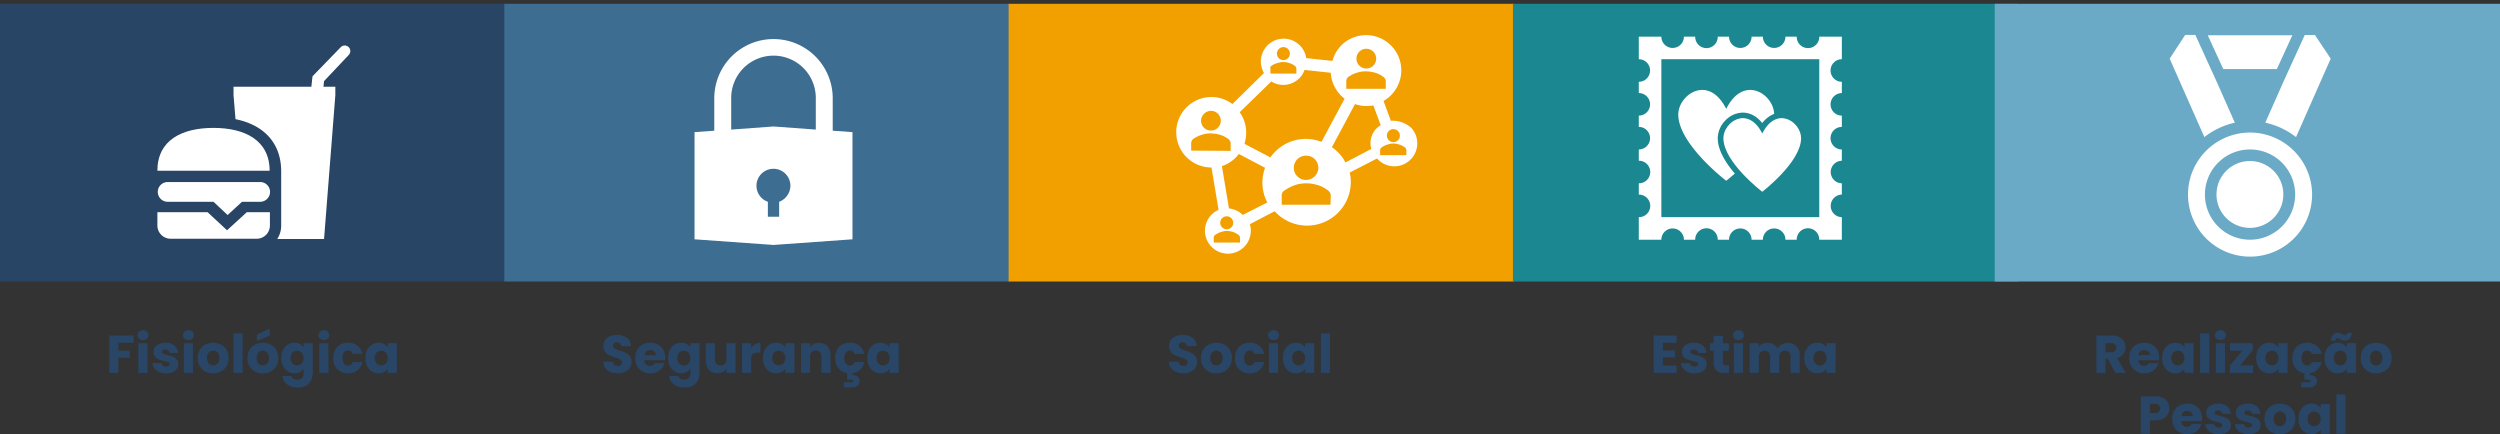 <svg xmlns="http://www.w3.org/2000/svg" xmlns:xlink="http://www.w3.org/1999/xlink" width="920.555" height="159.888" viewBox="0 0 920.555 159.888">
  <rect x="0" y="0" width="920.555" height="159.888" fill="#333333" stroke="none"/>
  <defs>
    <clipPath id="clip-path">
      <rect id="Retângulo_981" data-name="Retângulo 981" width="100.883" height="100.883" transform="translate(0 0)" fill="#fff"/>
    </clipPath>
    <clipPath id="clip-path-3">
      <rect id="Retângulo_983" data-name="Retângulo 983" width="101" height="101" transform="translate(-0.172 0.086)" fill="#fff"/>
    </clipPath>
    <clipPath id="clip-path-5">
      <rect id="Retângulo_985" data-name="Retângulo 985" width="101" height="101" transform="translate(0.14 0.086)" fill="#fff"/>
    </clipPath>
  </defs>
  <g id="Grupo_2199" data-name="Grupo 2199" transform="translate(-1902 1804)">
    <g id="Grupo_2198" data-name="Grupo 2198" transform="translate(1902 -1804)">
      <g id="Grupo_2197" data-name="Grupo 2197">
        <path id="Caminho_1944" data-name="Caminho 1944" d="M0,0H186.051V102.261H0Z" transform="translate(0 1.401)" fill="#284565"/>
        <path id="Caminho_1945" data-name="Caminho 1945" d="M0,0H186.054V102.261H0Z" transform="translate(185.699 1.401)" fill="#3e6d92"/>
        <path id="Caminho_1946" data-name="Caminho 1946" d="M0,0H186.054V102.261H0Z" transform="translate(371.4 1.401)" fill="#f29f00"/>
        <path id="Caminho_1947" data-name="Caminho 1947" d="M0,0H186.054V102.261H0Z" transform="translate(557.097 1.401)" fill="#1b8891"/>
        <path id="Caminho_1948" data-name="Caminho 1948" d="M0,0H186.051V102.261H0Z" transform="translate(734.504 1.401)" fill="#6aaac6"/>
        <g id="Grupo_1288" data-name="Grupo 1288" transform="translate(42.585 1.401)" clip-path="url(#clip-path)">
          <path id="Caminho_1406" data-name="Caminho 1406" d="M48.812,49.241H14.752a3.635,3.635,0,1,0,0,7.269H31.574l5.193,4.882,5.3-4.882h6.749a3.635,3.635,0,0,0,0-7.269" transform="translate(4.46 16.39)" fill="#fff"/>
          <path id="Caminho_1407" data-name="Caminho 1407" d="M36.618,63.818l-7.165-6.646H10.969v4.88a4.875,4.875,0,0,0,4.88,4.882H47.522a4.875,4.875,0,0,0,4.88-4.882v-4.88H43.888Z" transform="translate(4.4 19.572)" fill="#fff"/>
          <path id="Caminho_1408" data-name="Caminho 1408" d="M31.633,35.011c-11.422,0-20.664,4.362-20.664,15.785H52.3c0-11.32-9.243-15.785-20.666-15.785" transform="translate(4.4 10.682)" fill="#fff"/>
          <path id="Caminho_1409" data-name="Caminho 1409" d="M73.347,16.9a2.056,2.056,0,1,0-2.907-2.907l-10.384,10.7-.416,3.842H30.979v3.115l.727,8.827C42.4,42.654,48.528,49.507,48.528,59.685V79.727a8.969,8.969,0,0,1-1.454,4.882H64.312l4.154-52.963V28.531H64.1l.207-2.076Z" transform="translate(12.427 2)" fill="#fff"/>
        </g>
        <g id="Grupo_1290" data-name="Grupo 1290" transform="translate(233.939 1.401)" clip-path="url(#clip-path)">
          <path id="Caminho_1410" data-name="Caminho 1410" d="M133.957,69.184v5.5H129.8v-5.5a6.249,6.249,0,1,1,8.307-5.918,6.426,6.426,0,0,1-4.153,5.918M116.3,31.073a15.577,15.577,0,1,1,31.153,0V42.6l-15.577-1.143L116.3,42.6Zm37.384,11.942V31.073a21.807,21.807,0,1,0-43.614,0V43.015l-7.269.52V83l29.075,2.076L160.956,83V43.535Z" transform="translate(-80.997 3.716)" fill="#fff"/>
        </g>
        <g id="Grupo_1292" data-name="Grupo 1292" transform="translate(425.95 2.802)" clip-path="url(#clip-path-3)">
          <path id="Caminho_1411" data-name="Caminho 1411" d="M264.713,38.747h-.935l-2.7-7.269A12.972,12.972,0,0,0,248.41,8.838a12.658,12.658,0,0,0-6.127,7.893l-9.657-1.038a8.406,8.406,0,0,0-16.718,1.247,9.013,9.013,0,0,0,1.142,4.257L205.418,32.62a12.694,12.694,0,0,0-7.684-2.6,12.981,12.981,0,0,0,0,25.962l2.6,15.577a8.441,8.441,0,1,0,11.526,5.3l9.138-4.777a16.1,16.1,0,0,0,28.038-10.7,13.635,13.635,0,0,0-.416-3.531l10.073-5.193a8.46,8.46,0,1,0,12.669-11.215,10.427,10.427,0,0,0-6.646-2.7m0,3.115a2.389,2.389,0,1,1-2.389,2.389,2.35,2.35,0,0,1,2.389-2.389m-9.969-29.6A3.635,3.635,0,1,1,251.11,15.9a3.612,3.612,0,0,1,3.635-3.635m-7.373,11.84a1.98,1.98,0,0,1,.727-1.454,10.994,10.994,0,0,1,3.531-1.662,9.613,9.613,0,0,1,3.011-.415,14.061,14.061,0,0,1,3.011.415,9.419,9.419,0,0,1,3.531,1.765,1.985,1.985,0,0,1,.727,1.454v2.8H247.371ZM224.215,11.643a2.388,2.388,0,1,1-2.389,2.388,2.415,2.415,0,0,1,2.389-2.388m-4.882,7.788a1.094,1.094,0,0,1,.52-.935,6.985,6.985,0,0,1,2.389-1.038,6.412,6.412,0,0,1,3.946,0,6.743,6.743,0,0,1,2.284,1.142,1.24,1.24,0,0,1,.52.935v1.871h-9.554V19.431ZM197.527,35.112a3.635,3.635,0,1,1-3.635,3.635,3.751,3.751,0,0,1,3.635-3.635m-7.269,14.642v-2.8a1.983,1.983,0,0,1,.727-1.454,11.027,11.027,0,0,1,3.529-1.66,9.582,9.582,0,0,1,3.012-.416,13.972,13.972,0,0,1,3.011.416,9.418,9.418,0,0,1,3.531,1.765,1.985,1.985,0,0,1,.727,1.453v2.8Zm17.964,33.855h-9.657V81.74a1.089,1.089,0,0,1,.518-.935,7.216,7.216,0,0,1,2.389-1.142,6.384,6.384,0,0,1,3.946,0,6.736,6.736,0,0,1,2.285,1.142,1.238,1.238,0,0,1,.518.935Zm-7.269-7.269a2.389,2.389,0,1,1,2.389,2.388,2.413,2.413,0,0,1-2.389-2.388m8.307-2.907a8.62,8.62,0,0,0-5.088-2.389l-2.6-15.577A12.874,12.874,0,0,0,207.807,51l9.657,5.088a15.69,15.69,0,0,0,.831,12.773Zm10.177-21.185-9.553-4.985a13.849,13.849,0,0,0,.624-4.153,12.819,12.819,0,0,0-2.389-7.478l11.631-11.318a8.385,8.385,0,0,0,11.526-2.7A10.361,10.361,0,0,0,232,20.054l9.658,1.038a12.961,12.961,0,0,0,5.088,9.554l-8.515,15.889a15.882,15.882,0,0,0-18.8,5.711m17.654,3.842a4.522,4.522,0,0,1-4.569,4.465,4.465,4.465,0,0,1,0-8.931h.1a4.432,4.432,0,0,1,4.465,4.465m4.465,13.6H223.591V66.267a2.038,2.038,0,0,1,.935-1.765,17.185,17.185,0,0,1,4.362-2.182,13.737,13.737,0,0,1,7.477,0,11.509,11.509,0,0,1,4.362,2.182,2.5,2.5,0,0,1,.935,1.765ZM256.3,47.262a5.882,5.882,0,0,0,.311,1.869l-9.553,4.985a15.253,15.253,0,0,0-4.985-5.607L250.59,32.62a11.839,11.839,0,0,0,4.258.727,20.2,20.2,0,0,0,2.493-.207l2.7,7.269a7.49,7.49,0,0,0-3.738,6.853m13.188,4.154h-9.658V49.547a1.091,1.091,0,0,1,.52-.935,7.216,7.216,0,0,1,2.389-1.142,6.384,6.384,0,0,1,3.946,0,6.718,6.718,0,0,1,2.284,1.142,1.237,1.237,0,0,1,.52.935Z" transform="translate(-177.589 2.896)" fill="#fff"/>
        </g>
        <g id="Grupo_1294" data-name="Grupo 1294" transform="translate(589.94 0)" clip-path="url(#clip-path)">
          <path id="Caminho_1412" data-name="Caminho 1412" d="M348.133,76.1H289.981V17.942h58.152Zm4.156-41.538a4.153,4.153,0,0,1,4.153-4.154V26.251a4.154,4.154,0,0,1,0-8.309V9.635h-8.309a4.154,4.154,0,1,1-8.307,0h-4.152a4.154,4.154,0,1,1-8.309,0h-4.154a4.153,4.153,0,1,1-8.306,0h-4.154a4.154,4.154,0,1,1-8.307,0H298.29a4.154,4.154,0,1,1-8.309,0h-8.307v8.307a4.154,4.154,0,0,1,0,8.309V30.4a4.154,4.154,0,0,1,0,8.309v4.153a4.154,4.154,0,0,1,0,8.309v4.153a4.154,4.154,0,1,1,0,8.307V67.79a4.154,4.154,0,1,1,0,8.307v8.309h8.307a4.154,4.154,0,1,1,8.309,0h4.153a4.154,4.154,0,1,1,8.307,0H314.9a4.153,4.153,0,1,1,8.306,0h4.154a4.154,4.154,0,1,1,8.309,0h4.152a4.154,4.154,0,1,1,8.307,0h8.309V76.1a4.154,4.154,0,0,1,0-8.307V63.635a4.154,4.154,0,0,1,0-8.307V51.175a4.154,4.154,0,0,1,0-8.309V38.713a4.153,4.153,0,0,1-4.153-4.154" transform="translate(-268.175 3.865)" fill="#fff"/>
          <path id="Caminho_1413" data-name="Caminho 1413" d="M318.218,36.7c-5.306-10.52-14.31-4.216-14.31,1.723,0,8.838,14.31,19.731,14.31,19.731s14.3-10.935,14.3-19.731c0-5.939-9-12.243-14.3-1.723" transform="translate(-259.256 12.457)" fill="#fff"/>
          <path id="Caminho_1414" data-name="Caminho 1414" d="M306.588,41.4a9.544,9.544,0,0,1,2.721-6.449,9.128,9.128,0,0,1,6.511-2.969c1.672,0,4.537.57,7.154,3.852a10.065,10.065,0,0,1,4.383-3.374c-.228-7.208-11.174-14.7-17.654-1.85-6.542-12.98-17.653-5.191-17.653,2.078,0,10.9,17.653,24.4,17.653,24.4s1.3-1.038,3.178-2.658c-3.322-3.874-6.293-8.589-6.293-13.033" transform="translate(-264.013 9.482)" fill="#fff"/>
        </g>
        <g id="Grupo_1296" data-name="Grupo 1296" transform="translate(777.637 2.802)" clip-path="url(#clip-path-5)">
          <path id="Caminho_1415" data-name="Caminho 1415" d="M417.823,40.319a12.306,12.306,0,1,0,12.253,12.358,12.276,12.276,0,0,0-12.253-12.358" transform="translate(-366.94 16.174)" fill="#fff"/>
          <path id="Caminho_1416" data-name="Caminho 1416" d="M420.856,32.833A22.846,22.846,0,1,0,443.7,55.679a22.912,22.912,0,0,0-22.846-22.846m0,39.462a16.616,16.616,0,1,1,16.615-16.616,16.664,16.664,0,0,1-16.615,16.616" transform="translate(-369.973 13.171)" fill="#fff"/>
          <path id="Caminho_1417" data-name="Caminho 1417" d="M418.318,39.485a28.36,28.36,0,0,1,11.317,5.3l12.774-28.869-5.816-8.724h-3.738l-8.1,17.758Z" transform="translate(-361.827 2.884)" fill="#fff"/>
          <path id="Caminho_1418" data-name="Caminho 1418" d="M417.181,39.485l-6.438-14.538-8.1-17.758H398.9l-5.711,8.724,12.773,28.869a28.686,28.686,0,0,1,11.215-5.3" transform="translate(-371.905 2.884)" fill="#fff"/>
          <path id="Caminho_1419" data-name="Caminho 1419" d="M428.64,19.725l5.711-12.462H403.2l5.712,12.462Z" transform="translate(-367.892 2.914)" fill="#fff"/>
        </g>
        <path id="Caminho_1949" data-name="Caminho 1949" d="M12.679,5.913V8.6H7.068v2.9h4.2v2.609h-4.2v5.571H3.714V5.913ZM16.131,7.6a2.033,2.033,0,0,1-1.442-.52A1.684,1.684,0,0,1,14.13,5.8a1.706,1.706,0,0,1,.559-1.3,2.033,2.033,0,0,1,1.442-.52,2.006,2.006,0,0,1,1.422.52,1.706,1.706,0,0,1,.559,1.3,1.684,1.684,0,0,1-.559,1.285A2.006,2.006,0,0,1,16.131,7.6ZM17.8,8.738V19.684H14.444V8.738Zm6.885,11.1a6.291,6.291,0,0,1-2.55-.49,4.355,4.355,0,0,1-1.765-1.344,3.534,3.534,0,0,1-.726-1.913h3.315a1.274,1.274,0,0,0,.53.922,1.874,1.874,0,0,0,1.157.353,1.652,1.652,0,0,0,.971-.245.751.751,0,0,0,.343-.638.736.736,0,0,0-.49-.7,9.907,9.907,0,0,0-1.589-.5,14.918,14.918,0,0,1-1.962-.579,3.389,3.389,0,0,1-1.354-.961A2.619,2.619,0,0,1,20,11.975a3.014,3.014,0,0,1,.52-1.716,3.5,3.5,0,0,1,1.53-1.226,5.859,5.859,0,0,1,2.4-.451A4.817,4.817,0,0,1,27.695,9.6a3.969,3.969,0,0,1,1.363,2.707h-3.1a1.336,1.336,0,0,0-.5-.9,1.735,1.735,0,0,0-1.108-.333,1.532,1.532,0,0,0-.9.226.72.72,0,0,0-.314.618.754.754,0,0,0,.5.706,8.012,8.012,0,0,0,1.559.471,17.061,17.061,0,0,1,1.981.618,3.418,3.418,0,0,1,1.344.981,2.775,2.775,0,0,1,.6,1.814,2.88,2.88,0,0,1-.539,1.716,3.568,3.568,0,0,1-1.55,1.187A5.927,5.927,0,0,1,24.684,19.841ZM32.863,7.6a2.033,2.033,0,0,1-1.442-.52A1.684,1.684,0,0,1,30.863,5.8a1.706,1.706,0,0,1,.559-1.3,2.033,2.033,0,0,1,1.442-.52,2.006,2.006,0,0,1,1.422.52,1.706,1.706,0,0,1,.559,1.3,1.684,1.684,0,0,1-.559,1.285A2.006,2.006,0,0,1,32.863,7.6Zm1.667,1.138V19.684H31.177V8.738Zm7.415,11.1a6.042,6.042,0,0,1-2.893-.687,5.027,5.027,0,0,1-2.02-1.962,5.861,5.861,0,0,1-.736-2.982,5.814,5.814,0,0,1,.745-2.972,5.058,5.058,0,0,1,2.04-1.971,6.481,6.481,0,0,1,5.806,0,5.058,5.058,0,0,1,2.04,1.971,5.814,5.814,0,0,1,.745,2.972,5.755,5.755,0,0,1-.755,2.972,5.107,5.107,0,0,1-2.06,1.971A6.157,6.157,0,0,1,41.946,19.841Zm0-2.9a2.185,2.185,0,0,0,1.638-.706,2.805,2.805,0,0,0,.677-2.02,2.858,2.858,0,0,0-.657-2.02,2.229,2.229,0,0,0-3.246-.01,2.879,2.879,0,0,0-.647,2.03,2.914,2.914,0,0,0,.638,2.02A2.063,2.063,0,0,0,41.946,16.938ZM52.813,5.168V19.684H49.459V5.168Zm7.415,14.673a6.042,6.042,0,0,1-2.893-.687,5.027,5.027,0,0,1-2.02-1.962,5.861,5.861,0,0,1-.736-2.982,5.814,5.814,0,0,1,.745-2.972,5.058,5.058,0,0,1,2.04-1.971,6.481,6.481,0,0,1,5.806,0,5.058,5.058,0,0,1,2.04,1.971,5.814,5.814,0,0,1,.745,2.972,5.755,5.755,0,0,1-.755,2.972,5.107,5.107,0,0,1-2.06,1.971A6.157,6.157,0,0,1,60.228,19.841Zm0-2.9a2.185,2.185,0,0,0,1.638-.706,2.805,2.805,0,0,0,.677-2.02,2.858,2.858,0,0,0-.657-2.02,2.229,2.229,0,0,0-3.246-.01,2.879,2.879,0,0,0-.647,2.03,2.914,2.914,0,0,0,.638,2.02A2.063,2.063,0,0,0,60.228,16.938Zm2.589-11L58.09,7.914V5.6l4.727-2.275ZM71.9,8.581a4.212,4.212,0,0,1,2.03.471,3.468,3.468,0,0,1,1.344,1.236V8.738h3.354V19.664a6.156,6.156,0,0,1-.6,2.736,4.56,4.56,0,0,1-1.824,1.952,5.9,5.9,0,0,1-3.05.726,6.344,6.344,0,0,1-3.943-1.148,4.331,4.331,0,0,1-1.726-3.109H70.8a1.587,1.587,0,0,0,.745.991A2.717,2.717,0,0,0,73,22.175a2.282,2.282,0,0,0,1.658-.6,2.566,2.566,0,0,0,.618-1.913v-1.55A3.72,3.72,0,0,1,73.92,19.36a4.086,4.086,0,0,1-2.02.481,4.485,4.485,0,0,1-2.452-.7,4.812,4.812,0,0,1-1.736-1.981,6.6,6.6,0,0,1-.638-2.972,6.542,6.542,0,0,1,.638-2.962,4.755,4.755,0,0,1,1.736-1.962A4.532,4.532,0,0,1,71.9,8.581Zm3.374,5.63a2.742,2.742,0,0,0-.7-1.981,2.357,2.357,0,0,0-3.394-.01,2.708,2.708,0,0,0-.7,1.971,2.778,2.778,0,0,0,.7,1.991,2.335,2.335,0,0,0,3.394.01A2.742,2.742,0,0,0,75.273,14.211ZM82.747,7.6a2.033,2.033,0,0,1-1.442-.52A1.684,1.684,0,0,1,80.746,5.8a1.706,1.706,0,0,1,.559-1.3,2.033,2.033,0,0,1,1.442-.52,2.006,2.006,0,0,1,1.422.52,1.706,1.706,0,0,1,.559,1.3,1.684,1.684,0,0,1-.559,1.285A2.006,2.006,0,0,1,82.747,7.6Zm1.667,1.138V19.684H81.06V8.738Zm1.765,5.473a6.125,6.125,0,0,1,.7-2.982,4.837,4.837,0,0,1,1.942-1.962,5.815,5.815,0,0,1,2.854-.687A5.427,5.427,0,0,1,95.115,9.66,5.09,5.09,0,0,1,96.93,12.7h-3.57a1.718,1.718,0,0,0-1.746-1.255,1.76,1.76,0,0,0-1.471.716,3.312,3.312,0,0,0-.549,2.05,3.312,3.312,0,0,0,.549,2.05,1.76,1.76,0,0,0,1.471.716,1.718,1.718,0,0,0,1.746-1.255h3.57a5.139,5.139,0,0,1-1.824,3.021,5.371,5.371,0,0,1-3.433,1.1,5.815,5.815,0,0,1-2.854-.687,4.837,4.837,0,0,1-1.942-1.962A6.125,6.125,0,0,1,86.18,14.211Zm11.868-.02a6.542,6.542,0,0,1,.638-2.962,4.755,4.755,0,0,1,1.736-1.962,4.532,4.532,0,0,1,2.452-.687,4.212,4.212,0,0,1,2.03.471,3.468,3.468,0,0,1,1.344,1.236V8.738H109.6V19.684h-3.354v-1.55a3.622,3.622,0,0,1-1.363,1.236,4.212,4.212,0,0,1-2.03.471,4.451,4.451,0,0,1-2.432-.7,4.812,4.812,0,0,1-1.736-1.981A6.6,6.6,0,0,1,98.048,14.191Zm8.2.02a2.742,2.742,0,0,0-.7-1.981,2.357,2.357,0,0,0-3.394-.01,2.708,2.708,0,0,0-.7,1.971,2.778,2.778,0,0,0,.7,1.991,2.335,2.335,0,0,0,3.394.01A2.743,2.743,0,0,0,106.247,14.211Z" transform="translate(36.519 117.629)" fill="#294667"/>
        <path id="Caminho_1950" data-name="Caminho 1950" d="M7.92,19.136a7.084,7.084,0,0,1-2.707-.49A4.412,4.412,0,0,1,3.3,17.194a3.966,3.966,0,0,1-.755-2.315h3.57a1.732,1.732,0,0,0,.53,1.167,1.7,1.7,0,0,0,1.177.4A1.841,1.841,0,0,0,9,16.105a1.148,1.148,0,0,0,.432-.951,1.126,1.126,0,0,0-.343-.843,2.769,2.769,0,0,0-.843-.549,13.569,13.569,0,0,0-1.422-.49,15.485,15.485,0,0,1-2.177-.824,4.023,4.023,0,0,1-1.452-1.216,3.389,3.389,0,0,1-.608-2.1A3.609,3.609,0,0,1,3.977,6.121,5.723,5.723,0,0,1,7.606,5.032a5.789,5.789,0,0,1,3.668,1.089,3.9,3.9,0,0,1,1.491,3.031H9.136A1.419,1.419,0,0,0,8.646,8.1a1.728,1.728,0,0,0-1.157-.383,1.443,1.443,0,0,0-.981.324,1.167,1.167,0,0,0-.373.932,1.155,1.155,0,0,0,.628,1.04,10.29,10.29,0,0,0,1.962.8,18.141,18.141,0,0,1,2.168.863,4.126,4.126,0,0,1,1.442,1.2,3.2,3.2,0,0,1,.608,2.02,3.965,3.965,0,0,1-.6,2.138,4.19,4.19,0,0,1-1.736,1.53A5.943,5.943,0,0,1,7.92,19.136Zm17.4-5.787a8.563,8.563,0,0,1-.059.981H17.669a2.281,2.281,0,0,0,.657,1.559,2.008,2.008,0,0,0,1.422.539,1.763,1.763,0,0,0,1.746-1.059h3.57a4.9,4.9,0,0,1-.991,1.942,4.96,4.96,0,0,1-1.795,1.354,5.765,5.765,0,0,1-2.413.49A5.871,5.871,0,0,1,17,18.469a4.883,4.883,0,0,1-1.962-1.962,6.056,6.056,0,0,1-.706-2.982,6.125,6.125,0,0,1,.7-2.982,4.82,4.82,0,0,1,1.952-1.962A5.912,5.912,0,0,1,19.866,7.9a5.853,5.853,0,0,1,2.825.667,4.789,4.789,0,0,1,1.932,1.9A5.776,5.776,0,0,1,25.319,13.349Zm-3.433-.883a1.725,1.725,0,0,0-.588-1.373,2.166,2.166,0,0,0-1.471-.51,2.125,2.125,0,0,0-1.422.49,2.178,2.178,0,0,0-.716,1.393ZM31.243,7.9a4.212,4.212,0,0,1,2.03.471A3.468,3.468,0,0,1,34.617,9.6V8.053h3.354V18.979a6.156,6.156,0,0,1-.6,2.736,4.56,4.56,0,0,1-1.824,1.952,5.9,5.9,0,0,1-3.05.726,6.344,6.344,0,0,1-3.943-1.148,4.331,4.331,0,0,1-1.726-3.109h3.315a1.587,1.587,0,0,0,.745.991,2.717,2.717,0,0,0,1.452.363,2.282,2.282,0,0,0,1.658-.6,2.566,2.566,0,0,0,.618-1.913v-1.55a3.72,3.72,0,0,1-1.354,1.246,4.086,4.086,0,0,1-2.02.481,4.485,4.485,0,0,1-2.452-.7,4.812,4.812,0,0,1-1.736-1.981,6.6,6.6,0,0,1-.638-2.972,6.542,6.542,0,0,1,.638-2.962,4.755,4.755,0,0,1,1.736-1.962A4.532,4.532,0,0,1,31.243,7.9Zm3.374,5.63a2.742,2.742,0,0,0-.7-1.981,2.357,2.357,0,0,0-3.394-.01,2.708,2.708,0,0,0-.7,1.971,2.778,2.778,0,0,0,.7,1.991,2.335,2.335,0,0,0,3.394.01A2.743,2.743,0,0,0,34.617,13.526Zm16.6-5.473V19H47.858V17.508a3.681,3.681,0,0,1-1.383,1.167,4.22,4.22,0,0,1-1.932.441,4.328,4.328,0,0,1-2.217-.559,3.769,3.769,0,0,1-1.491-1.618,5.507,5.507,0,0,1-.53-2.491V8.053h3.335V14A2.4,2.4,0,0,0,44.21,15.7a2,2,0,0,0,1.53.608,2.019,2.019,0,0,0,1.55-.608A2.4,2.4,0,0,0,47.858,14V8.053ZM56.98,9.877a4.425,4.425,0,0,1,1.471-1.422,3.794,3.794,0,0,1,1.962-.52v3.551H59.49a2.826,2.826,0,0,0-1.883.539,2.4,2.4,0,0,0-.628,1.893V19H53.625V8.053H56.98Zm4.374,3.629a6.542,6.542,0,0,1,.638-2.962,4.755,4.755,0,0,1,1.736-1.962A4.532,4.532,0,0,1,66.18,7.9a4.212,4.212,0,0,1,2.03.471A3.468,3.468,0,0,1,69.554,9.6V8.053h3.354V19H69.554v-1.55a3.622,3.622,0,0,1-1.363,1.236,4.212,4.212,0,0,1-2.03.471,4.451,4.451,0,0,1-2.432-.7,4.812,4.812,0,0,1-1.736-1.981A6.6,6.6,0,0,1,61.354,13.506Zm8.2.02a2.742,2.742,0,0,0-.7-1.981,2.357,2.357,0,0,0-3.394-.01,2.708,2.708,0,0,0-.7,1.971,2.778,2.778,0,0,0,.7,1.991,2.335,2.335,0,0,0,3.394.01A2.742,2.742,0,0,0,69.554,13.526ZM82.01,7.935a3.972,3.972,0,0,1,3.07,1.246A4.859,4.859,0,0,1,86.227,12.6V19H82.892V13.055a2.4,2.4,0,0,0-.569-1.707,2.229,2.229,0,0,0-3.06,0,2.4,2.4,0,0,0-.569,1.707V19H75.34V8.053h3.354V9.5a3.539,3.539,0,0,1,1.373-1.148A4.365,4.365,0,0,1,82.01,7.935Zm11.318,8.356a1.718,1.718,0,0,0,1.746-1.255h3.57a5.22,5.22,0,0,1-1.491,2.727,5.049,5.049,0,0,1-2.785,1.314V19.8a2.944,2.944,0,0,1,1.785.559,1.942,1.942,0,0,1,.765,1.677,1.958,1.958,0,0,1-.8,1.7,3.2,3.2,0,0,1-1.922.579H91.17V22.471h2.57a1.167,1.167,0,0,0,.588-.118.421.421,0,0,0,.2-.392.4.4,0,0,0-.2-.383,1.257,1.257,0,0,0-.588-.108H92.347V19.077a5.029,5.029,0,0,1-3.237-1.795,5.724,5.724,0,0,1-1.216-3.756,6.125,6.125,0,0,1,.7-2.982,4.837,4.837,0,0,1,1.942-1.962A5.815,5.815,0,0,1,93.387,7.9,5.427,5.427,0,0,1,96.83,8.975a5.09,5.09,0,0,1,1.814,3.04h-3.57a1.718,1.718,0,0,0-1.746-1.255,1.76,1.76,0,0,0-1.471.716,3.312,3.312,0,0,0-.549,2.05,3.312,3.312,0,0,0,.549,2.05A1.76,1.76,0,0,0,93.328,16.292Zm6.434-2.785a6.542,6.542,0,0,1,.638-2.962,4.755,4.755,0,0,1,1.736-1.962,4.532,4.532,0,0,1,2.452-.687,4.212,4.212,0,0,1,2.03.471A3.468,3.468,0,0,1,107.962,9.6V8.053h3.354V19h-3.354v-1.55a3.622,3.622,0,0,1-1.363,1.236,4.212,4.212,0,0,1-2.03.471,4.451,4.451,0,0,1-2.432-.7,4.812,4.812,0,0,1-1.736-1.981A6.6,6.6,0,0,1,99.762,13.506Zm8.2.02a2.742,2.742,0,0,0-.7-1.981,2.357,2.357,0,0,0-3.394-.01,2.708,2.708,0,0,0-.7,1.971,2.778,2.778,0,0,0,.7,1.991,2.335,2.335,0,0,0,3.394.01A2.743,2.743,0,0,0,107.962,13.526Z" transform="translate(219.6 118.314)" fill="#294667"/>
        <path id="Caminho_1951" data-name="Caminho 1951" d="M25.581,19.636a7.084,7.084,0,0,1-2.707-.49,4.412,4.412,0,0,1-1.913-1.452,3.966,3.966,0,0,1-.755-2.315h3.57a1.732,1.732,0,0,0,.53,1.167,1.7,1.7,0,0,0,1.177.4,1.841,1.841,0,0,0,1.177-.343,1.148,1.148,0,0,0,.432-.951,1.126,1.126,0,0,0-.343-.843,2.769,2.769,0,0,0-.843-.549,13.568,13.568,0,0,0-1.422-.49,15.485,15.485,0,0,1-2.177-.824,4.023,4.023,0,0,1-1.452-1.216,3.389,3.389,0,0,1-.608-2.1,3.609,3.609,0,0,1,1.393-3.011,5.723,5.723,0,0,1,3.629-1.089,5.789,5.789,0,0,1,3.668,1.089,3.9,3.9,0,0,1,1.491,3.031H26.8a1.419,1.419,0,0,0-.49-1.049,1.728,1.728,0,0,0-1.157-.383,1.443,1.443,0,0,0-.981.324,1.167,1.167,0,0,0-.373.932,1.155,1.155,0,0,0,.628,1.04,10.29,10.29,0,0,0,1.962.8,18.141,18.141,0,0,1,2.168.863,4.127,4.127,0,0,1,1.442,1.2A3.2,3.2,0,0,1,30.6,15.4a3.965,3.965,0,0,1-.6,2.138,4.19,4.19,0,0,1-1.736,1.53A5.943,5.943,0,0,1,25.581,19.636Zm12.064.02a6.042,6.042,0,0,1-2.893-.687,5.027,5.027,0,0,1-2.02-1.962A5.861,5.861,0,0,1,32,14.026a5.814,5.814,0,0,1,.745-2.972,5.058,5.058,0,0,1,2.04-1.971,6.481,6.481,0,0,1,5.806,0,5.058,5.058,0,0,1,2.04,1.971,5.814,5.814,0,0,1,.745,2.972A5.755,5.755,0,0,1,42.617,17a5.107,5.107,0,0,1-2.06,1.971A6.157,6.157,0,0,1,37.645,19.655Zm0-2.9a2.185,2.185,0,0,0,1.638-.706,2.805,2.805,0,0,0,.677-2.02,2.858,2.858,0,0,0-.657-2.02A2.229,2.229,0,0,0,36.056,12a2.879,2.879,0,0,0-.647,2.03,2.914,2.914,0,0,0,.638,2.02A2.063,2.063,0,0,0,37.645,16.752Zm6.846-2.727a6.125,6.125,0,0,1,.7-2.982,4.837,4.837,0,0,1,1.942-1.962A5.815,5.815,0,0,1,49.983,8.4a5.427,5.427,0,0,1,3.443,1.079,5.09,5.09,0,0,1,1.814,3.04H51.67a1.718,1.718,0,0,0-1.746-1.255,1.76,1.76,0,0,0-1.471.716,3.312,3.312,0,0,0-.549,2.05,3.312,3.312,0,0,0,.549,2.05,1.76,1.76,0,0,0,1.471.716,1.718,1.718,0,0,0,1.746-1.255h3.57a5.139,5.139,0,0,1-1.824,3.021,5.371,5.371,0,0,1-3.433,1.1,5.815,5.815,0,0,1-2.854-.687,4.837,4.837,0,0,1-1.942-1.962A6.125,6.125,0,0,1,44.491,14.026ZM58.712,7.415a2.033,2.033,0,0,1-1.442-.52,1.684,1.684,0,0,1-.559-1.285,1.706,1.706,0,0,1,.559-1.3,2.033,2.033,0,0,1,1.442-.52,2.006,2.006,0,0,1,1.422.52,1.706,1.706,0,0,1,.559,1.3A1.684,1.684,0,0,1,60.135,6.9,2.006,2.006,0,0,1,58.712,7.415ZM60.38,8.553V19.5H57.025V8.553Zm1.765,5.453a6.542,6.542,0,0,1,.638-2.962,4.755,4.755,0,0,1,1.736-1.962A4.532,4.532,0,0,1,66.971,8.4,4.212,4.212,0,0,1,69,8.867,3.468,3.468,0,0,1,70.345,10.1V8.553H73.7V19.5H70.345v-1.55a3.622,3.622,0,0,1-1.363,1.236,4.212,4.212,0,0,1-2.03.471,4.451,4.451,0,0,1-2.432-.7,4.812,4.812,0,0,1-1.736-1.981A6.6,6.6,0,0,1,62.145,14.006Zm8.2.02a2.742,2.742,0,0,0-.7-1.981,2.357,2.357,0,0,0-3.394-.01,2.708,2.708,0,0,0-.7,1.971,2.778,2.778,0,0,0,.7,1.991,2.335,2.335,0,0,0,3.394.01A2.742,2.742,0,0,0,70.345,14.026Zm9.141-9.043V19.5H76.131V4.983Z" transform="translate(410.235 117.814)" fill="#294667"/>
        <path id="Caminho_1952" data-name="Caminho 1952" d="M20.956,8.415V11.2h4.492V13.79H20.956v3.021h5.081V19.5H17.6V5.728h8.435V8.415Zm11.711,11.24a6.291,6.291,0,0,1-2.55-.49,4.355,4.355,0,0,1-1.765-1.344,3.534,3.534,0,0,1-.726-1.913h3.315a1.274,1.274,0,0,0,.53.922,1.874,1.874,0,0,0,1.157.353,1.652,1.652,0,0,0,.971-.245.751.751,0,0,0,.343-.638.736.736,0,0,0-.49-.7,9.907,9.907,0,0,0-1.589-.5,14.918,14.918,0,0,1-1.962-.579,3.389,3.389,0,0,1-1.354-.961,2.619,2.619,0,0,1-.569-1.775,3.014,3.014,0,0,1,.52-1.716,3.5,3.5,0,0,1,1.53-1.226,5.859,5.859,0,0,1,2.4-.451,4.817,4.817,0,0,1,3.246,1.02,3.969,3.969,0,0,1,1.363,2.707h-3.1a1.336,1.336,0,0,0-.5-.9,1.735,1.735,0,0,0-1.108-.333,1.532,1.532,0,0,0-.9.226.72.72,0,0,0-.314.618.754.754,0,0,0,.5.706,8.012,8.012,0,0,0,1.559.471,17.061,17.061,0,0,1,1.981.618,3.418,3.418,0,0,1,1.344.981,2.775,2.775,0,0,1,.6,1.814,2.88,2.88,0,0,1-.539,1.716,3.568,3.568,0,0,1-1.55,1.187A5.927,5.927,0,0,1,32.667,19.655Zm12.594-3V19.5H43.554a4.177,4.177,0,0,1-2.844-.893,3.688,3.688,0,0,1-1.02-2.913V11.338H38.356V8.553H39.69V5.885h3.354V8.553h2.2v2.785h-2.2v4.394a.919.919,0,0,0,.235.706,1.149,1.149,0,0,0,.785.216Zm3.551-9.239a2.033,2.033,0,0,1-1.442-.52A1.684,1.684,0,0,1,46.81,5.61a1.706,1.706,0,0,1,.559-1.3,2.033,2.033,0,0,1,1.442-.52,2.006,2.006,0,0,1,1.422.52,1.706,1.706,0,0,1,.559,1.3A1.684,1.684,0,0,1,50.233,6.9,2.006,2.006,0,0,1,48.811,7.415Zm1.667,1.138V19.5H47.124V8.553Zm16.4-.118a4.329,4.329,0,0,1,3.246,1.236A4.706,4.706,0,0,1,71.33,13.1V19.5H68V13.555a2.261,2.261,0,0,0-.559-1.638,2.338,2.338,0,0,0-3.08,0,2.261,2.261,0,0,0-.559,1.638V19.5H60.463V13.555a2.261,2.261,0,0,0-.559-1.638,2.338,2.338,0,0,0-3.08,0,2.261,2.261,0,0,0-.559,1.638V19.5H52.911V8.553h3.354V9.926A3.59,3.59,0,0,1,57.6,8.837a4.194,4.194,0,0,1,1.864-.4,4.533,4.533,0,0,1,2.207.53,3.8,3.8,0,0,1,1.52,1.51A4.409,4.409,0,0,1,64.739,9,4.187,4.187,0,0,1,66.878,8.435Zm6.14,5.571a6.542,6.542,0,0,1,.638-2.962,4.755,4.755,0,0,1,1.736-1.962A4.532,4.532,0,0,1,77.843,8.4a4.212,4.212,0,0,1,2.03.471A3.468,3.468,0,0,1,81.217,10.1V8.553h3.354V19.5H81.217v-1.55a3.622,3.622,0,0,1-1.363,1.236,4.212,4.212,0,0,1-2.03.471,4.451,4.451,0,0,1-2.432-.7,4.812,4.812,0,0,1-1.736-1.981A6.6,6.6,0,0,1,73.017,14.006Zm8.2.02a2.743,2.743,0,0,0-.7-1.981,2.357,2.357,0,0,0-3.394-.01,2.708,2.708,0,0,0-.7,1.971,2.778,2.778,0,0,0,.7,1.991,2.335,2.335,0,0,0,3.394.01A2.743,2.743,0,0,0,81.217,14.026Z" transform="translate(591.34 117.814)" fill="#294667"/>
        <path id="Caminho_1953" data-name="Caminho 1953" d="M9.96,19.5,7.1,14.3h-.8v5.2H2.937V5.728h5.63a6.2,6.2,0,0,1,2.776.569,3.919,3.919,0,0,1,1.716,1.559,4.352,4.352,0,0,1,.569,2.207,4.1,4.1,0,0,1-.775,2.452,4.17,4.17,0,0,1-2.285,1.53L13.745,19.5ZM6.291,11.927H8.371a1.9,1.9,0,0,0,1.383-.451,1.7,1.7,0,0,0,.461-1.275,1.65,1.65,0,0,0-.461-1.236,1.9,1.9,0,0,0-1.383-.451H6.291Zm19.753,1.922a8.563,8.563,0,0,1-.059.981H18.394a2.281,2.281,0,0,0,.657,1.559,2.008,2.008,0,0,0,1.422.539A1.763,1.763,0,0,0,22.22,15.87h3.57a4.9,4.9,0,0,1-.991,1.942A4.96,4.96,0,0,1,23,19.165a5.765,5.765,0,0,1-2.413.49,5.871,5.871,0,0,1-2.864-.687,4.883,4.883,0,0,1-1.962-1.962,6.056,6.056,0,0,1-.706-2.982,6.125,6.125,0,0,1,.7-2.982,4.82,4.82,0,0,1,1.952-1.962A5.912,5.912,0,0,1,20.591,8.4a5.853,5.853,0,0,1,2.825.667,4.789,4.789,0,0,1,1.932,1.9A5.775,5.775,0,0,1,26.045,13.849Zm-3.433-.883a1.725,1.725,0,0,0-.588-1.373,2.166,2.166,0,0,0-1.471-.51,2.125,2.125,0,0,0-1.422.49,2.178,2.178,0,0,0-.716,1.393Zm4.531,1.04a6.542,6.542,0,0,1,.638-2.962,4.755,4.755,0,0,1,1.736-1.962A4.532,4.532,0,0,1,31.969,8.4,4.212,4.212,0,0,1,34,8.867,3.468,3.468,0,0,1,35.343,10.1V8.553H38.7V19.5H35.343v-1.55a3.622,3.622,0,0,1-1.363,1.236,4.212,4.212,0,0,1-2.03.471,4.451,4.451,0,0,1-2.432-.7,4.812,4.812,0,0,1-1.736-1.981A6.6,6.6,0,0,1,27.143,14.006Zm8.2.02a2.743,2.743,0,0,0-.7-1.981,2.357,2.357,0,0,0-3.394-.01,2.708,2.708,0,0,0-.7,1.971,2.778,2.778,0,0,0,.7,1.991,2.335,2.335,0,0,0,3.394.01A2.743,2.743,0,0,0,35.343,14.026Zm9.141-9.043V19.5H41.13V4.983ZM48.6,7.415a2.033,2.033,0,0,1-1.442-.52A1.684,1.684,0,0,1,46.6,5.61a1.706,1.706,0,0,1,.559-1.3,2.033,2.033,0,0,1,1.442-.52,2.006,2.006,0,0,1,1.422.52,1.706,1.706,0,0,1,.559,1.3A1.684,1.684,0,0,1,50.025,6.9,2.006,2.006,0,0,1,48.6,7.415Zm1.667,1.138V19.5H46.916V8.553Zm5.571,8.18h4.747V19.5H52.095V16.831l4.551-5.512H52.134V8.553h8.356V11.22Zm5.924-2.727a6.542,6.542,0,0,1,.638-2.962,4.755,4.755,0,0,1,1.736-1.962A4.532,4.532,0,0,1,66.591,8.4a4.212,4.212,0,0,1,2.03.471A3.468,3.468,0,0,1,69.965,10.1V8.553h3.354V19.5H69.965v-1.55A3.622,3.622,0,0,1,68.6,19.185a4.212,4.212,0,0,1-2.03.471,4.451,4.451,0,0,1-2.432-.7A4.812,4.812,0,0,1,62.4,16.978,6.6,6.6,0,0,1,61.766,14.006Zm8.2.02a2.742,2.742,0,0,0-.7-1.981,2.357,2.357,0,0,0-3.394-.01,2.708,2.708,0,0,0-.7,1.971,2.778,2.778,0,0,0,.7,1.991,2.335,2.335,0,0,0,3.394.01A2.742,2.742,0,0,0,69.965,14.026Zm10.553,2.766a1.718,1.718,0,0,0,1.746-1.255h3.57a5.22,5.22,0,0,1-1.491,2.727,5.049,5.049,0,0,1-2.785,1.314V20.3a2.944,2.944,0,0,1,1.785.559,1.942,1.942,0,0,1,.765,1.677,1.958,1.958,0,0,1-.8,1.7,3.2,3.2,0,0,1-1.922.579H78.361V22.971h2.57a1.167,1.167,0,0,0,.588-.118.421.421,0,0,0,.2-.392.4.4,0,0,0-.2-.383,1.257,1.257,0,0,0-.588-.108H79.538V19.577A5.029,5.029,0,0,1,76.3,17.782a5.724,5.724,0,0,1-1.216-3.756,6.125,6.125,0,0,1,.7-2.982,4.837,4.837,0,0,1,1.942-1.962A5.815,5.815,0,0,1,80.577,8.4,5.427,5.427,0,0,1,84.02,9.475a5.09,5.09,0,0,1,1.814,3.04h-3.57a1.718,1.718,0,0,0-1.746-1.255,1.76,1.76,0,0,0-1.471.716,3.312,3.312,0,0,0-.549,2.05,3.312,3.312,0,0,0,.549,2.05A1.76,1.76,0,0,0,80.519,16.791Zm6.434-2.785a6.542,6.542,0,0,1,.638-2.962,4.755,4.755,0,0,1,1.736-1.962A4.532,4.532,0,0,1,91.778,8.4a4.212,4.212,0,0,1,2.03.471A3.468,3.468,0,0,1,95.152,10.1V8.553h3.354V19.5H95.152v-1.55a3.622,3.622,0,0,1-1.363,1.236,4.212,4.212,0,0,1-2.03.471,4.451,4.451,0,0,1-2.432-.7,4.812,4.812,0,0,1-1.736-1.981A6.6,6.6,0,0,1,86.953,14.006Zm8.2.02a2.743,2.743,0,0,0-.7-1.981,2.357,2.357,0,0,0-3.394-.01,2.708,2.708,0,0,0-.7,1.971,2.778,2.778,0,0,0,.7,1.991,2.335,2.335,0,0,0,3.394.01A2.743,2.743,0,0,0,95.152,14.026ZM89.209,7.631q.471-2.9,2.707-2.9a2.053,2.053,0,0,1,.755.128,7.534,7.534,0,0,1,.794.383,5.664,5.664,0,0,0,.569.284,1.18,1.18,0,0,0,.451.088q.726,0,.843-.883h1.726q-.471,2.9-2.707,2.9a2.053,2.053,0,0,1-.755-.128,7.533,7.533,0,0,1-.794-.383,5.664,5.664,0,0,0-.569-.284,1.18,1.18,0,0,0-.451-.088q-.726,0-.863.883Zm16.713,12.025a6.042,6.042,0,0,1-2.893-.687,5.027,5.027,0,0,1-2.02-1.962,5.862,5.862,0,0,1-.736-2.982,5.814,5.814,0,0,1,.745-2.972,5.058,5.058,0,0,1,2.04-1.971,6.481,6.481,0,0,1,5.806,0,5.058,5.058,0,0,1,2.04,1.971,5.814,5.814,0,0,1,.745,2.972A5.755,5.755,0,0,1,110.894,17a5.107,5.107,0,0,1-2.06,1.971A6.157,6.157,0,0,1,105.921,19.655Zm0-2.9a2.185,2.185,0,0,0,1.638-.706,2.805,2.805,0,0,0,.677-2.02,2.858,2.858,0,0,0-.657-2.02,2.229,2.229,0,0,0-3.246-.01,2.879,2.879,0,0,0-.647,2.03,2.914,2.914,0,0,0,.638,2.02A2.063,2.063,0,0,0,105.921,16.752ZM29.772,32.58a4.434,4.434,0,0,1-.549,2.187,4.038,4.038,0,0,1-1.687,1.6,5.939,5.939,0,0,1-2.825.608H22.632v4.943H19.277V28.146h5.434a6.184,6.184,0,0,1,2.785.569A3.91,3.91,0,0,1,29.2,30.285,4.561,4.561,0,0,1,29.772,32.58Zm-5.316,1.726a2,2,0,0,0,1.432-.451,1.962,1.962,0,0,0,0-2.55,2,2,0,0,0-1.432-.451H22.632v3.452Zm17.38,1.962a8.563,8.563,0,0,1-.059.981H34.185a2.281,2.281,0,0,0,.657,1.559,2.008,2.008,0,0,0,1.422.539,1.763,1.763,0,0,0,1.746-1.059h3.57a4.9,4.9,0,0,1-.991,1.942A4.96,4.96,0,0,1,38.8,41.583a5.765,5.765,0,0,1-2.413.49,5.871,5.871,0,0,1-2.864-.687,4.883,4.883,0,0,1-1.962-1.962,6.056,6.056,0,0,1-.706-2.982,6.125,6.125,0,0,1,.7-2.982A4.82,4.82,0,0,1,33.5,31.5a5.912,5.912,0,0,1,2.884-.687,5.853,5.853,0,0,1,2.825.667,4.789,4.789,0,0,1,1.932,1.9A5.776,5.776,0,0,1,41.836,36.267ZM38.4,35.385a1.725,1.725,0,0,0-.588-1.373,2.166,2.166,0,0,0-1.471-.51,2.125,2.125,0,0,0-1.422.49,2.178,2.178,0,0,0-.716,1.393Zm9.651,6.689a6.291,6.291,0,0,1-2.55-.49,4.355,4.355,0,0,1-1.765-1.344,3.534,3.534,0,0,1-.726-1.913h3.315a1.274,1.274,0,0,0,.53.922,1.874,1.874,0,0,0,1.157.353,1.652,1.652,0,0,0,.971-.245.751.751,0,0,0,.343-.638.736.736,0,0,0-.49-.7,9.907,9.907,0,0,0-1.589-.5,14.917,14.917,0,0,1-1.962-.579,3.389,3.389,0,0,1-1.354-.961,2.619,2.619,0,0,1-.569-1.775,3.014,3.014,0,0,1,.52-1.716,3.5,3.5,0,0,1,1.53-1.226,5.859,5.859,0,0,1,2.4-.451,4.817,4.817,0,0,1,3.246,1.02,3.969,3.969,0,0,1,1.363,2.707h-3.1a1.336,1.336,0,0,0-.5-.9,1.735,1.735,0,0,0-1.108-.333,1.532,1.532,0,0,0-.9.226.72.72,0,0,0-.314.618.754.754,0,0,0,.5.706,8.011,8.011,0,0,0,1.559.471,17.061,17.061,0,0,1,1.981.618,3.418,3.418,0,0,1,1.344.981,2.775,2.775,0,0,1,.6,1.814,2.88,2.88,0,0,1-.539,1.716,3.568,3.568,0,0,1-1.55,1.187A5.927,5.927,0,0,1,48.054,42.074Zm10.946,0a6.291,6.291,0,0,1-2.55-.49,4.355,4.355,0,0,1-1.765-1.344,3.534,3.534,0,0,1-.726-1.913h3.315a1.274,1.274,0,0,0,.53.922,1.874,1.874,0,0,0,1.157.353,1.652,1.652,0,0,0,.971-.245.751.751,0,0,0,.343-.638.736.736,0,0,0-.49-.7,9.907,9.907,0,0,0-1.589-.5,14.917,14.917,0,0,1-1.962-.579,3.389,3.389,0,0,1-1.354-.961,2.619,2.619,0,0,1-.569-1.775,3.014,3.014,0,0,1,.52-1.716,3.5,3.5,0,0,1,1.53-1.226,5.859,5.859,0,0,1,2.4-.451,4.817,4.817,0,0,1,3.246,1.02,3.969,3.969,0,0,1,1.363,2.707h-3.1a1.336,1.336,0,0,0-.5-.9,1.735,1.735,0,0,0-1.108-.333,1.532,1.532,0,0,0-.9.226.72.72,0,0,0-.314.618.754.754,0,0,0,.5.706,8.011,8.011,0,0,0,1.559.471,17.061,17.061,0,0,1,1.981.618,3.417,3.417,0,0,1,1.344.981,2.775,2.775,0,0,1,.6,1.814,2.88,2.88,0,0,1-.539,1.716,3.568,3.568,0,0,1-1.55,1.187A5.927,5.927,0,0,1,59,42.074Zm11.475,0a6.042,6.042,0,0,1-2.893-.687,5.027,5.027,0,0,1-2.02-1.962,6.353,6.353,0,0,1,.01-5.953,5.058,5.058,0,0,1,2.04-1.971,6.481,6.481,0,0,1,5.806,0,5.058,5.058,0,0,1,2.04,1.971,5.814,5.814,0,0,1,.745,2.972,5.755,5.755,0,0,1-.755,2.972,5.107,5.107,0,0,1-2.06,1.971A6.157,6.157,0,0,1,70.475,42.074Zm0-2.9a2.185,2.185,0,0,0,1.638-.706,2.805,2.805,0,0,0,.677-2.02,2.858,2.858,0,0,0-.657-2.02,2.229,2.229,0,0,0-3.246-.01,2.879,2.879,0,0,0-.647,2.03,2.914,2.914,0,0,0,.638,2.02A2.063,2.063,0,0,0,70.475,39.171Zm6.846-2.746a6.542,6.542,0,0,1,.638-2.962A4.755,4.755,0,0,1,79.695,31.5a4.532,4.532,0,0,1,2.452-.687,4.212,4.212,0,0,1,2.03.471,3.468,3.468,0,0,1,1.344,1.236v-1.55h3.354V41.917H85.521v-1.55A3.622,3.622,0,0,1,84.157,41.6a4.212,4.212,0,0,1-2.03.471,4.451,4.451,0,0,1-2.432-.7A4.812,4.812,0,0,1,77.959,39.4,6.6,6.6,0,0,1,77.321,36.424Zm8.2.02a2.743,2.743,0,0,0-.7-1.981,2.357,2.357,0,0,0-3.394-.01,2.708,2.708,0,0,0-.7,1.971,2.778,2.778,0,0,0,.7,1.991,2.335,2.335,0,0,0,3.394.01A2.743,2.743,0,0,0,85.521,36.444ZM94.662,27.4V41.917H91.307V27.4Z" transform="translate(769.008 117.814)" fill="#294667"/>
      </g>
    </g>
  </g>
</svg>
